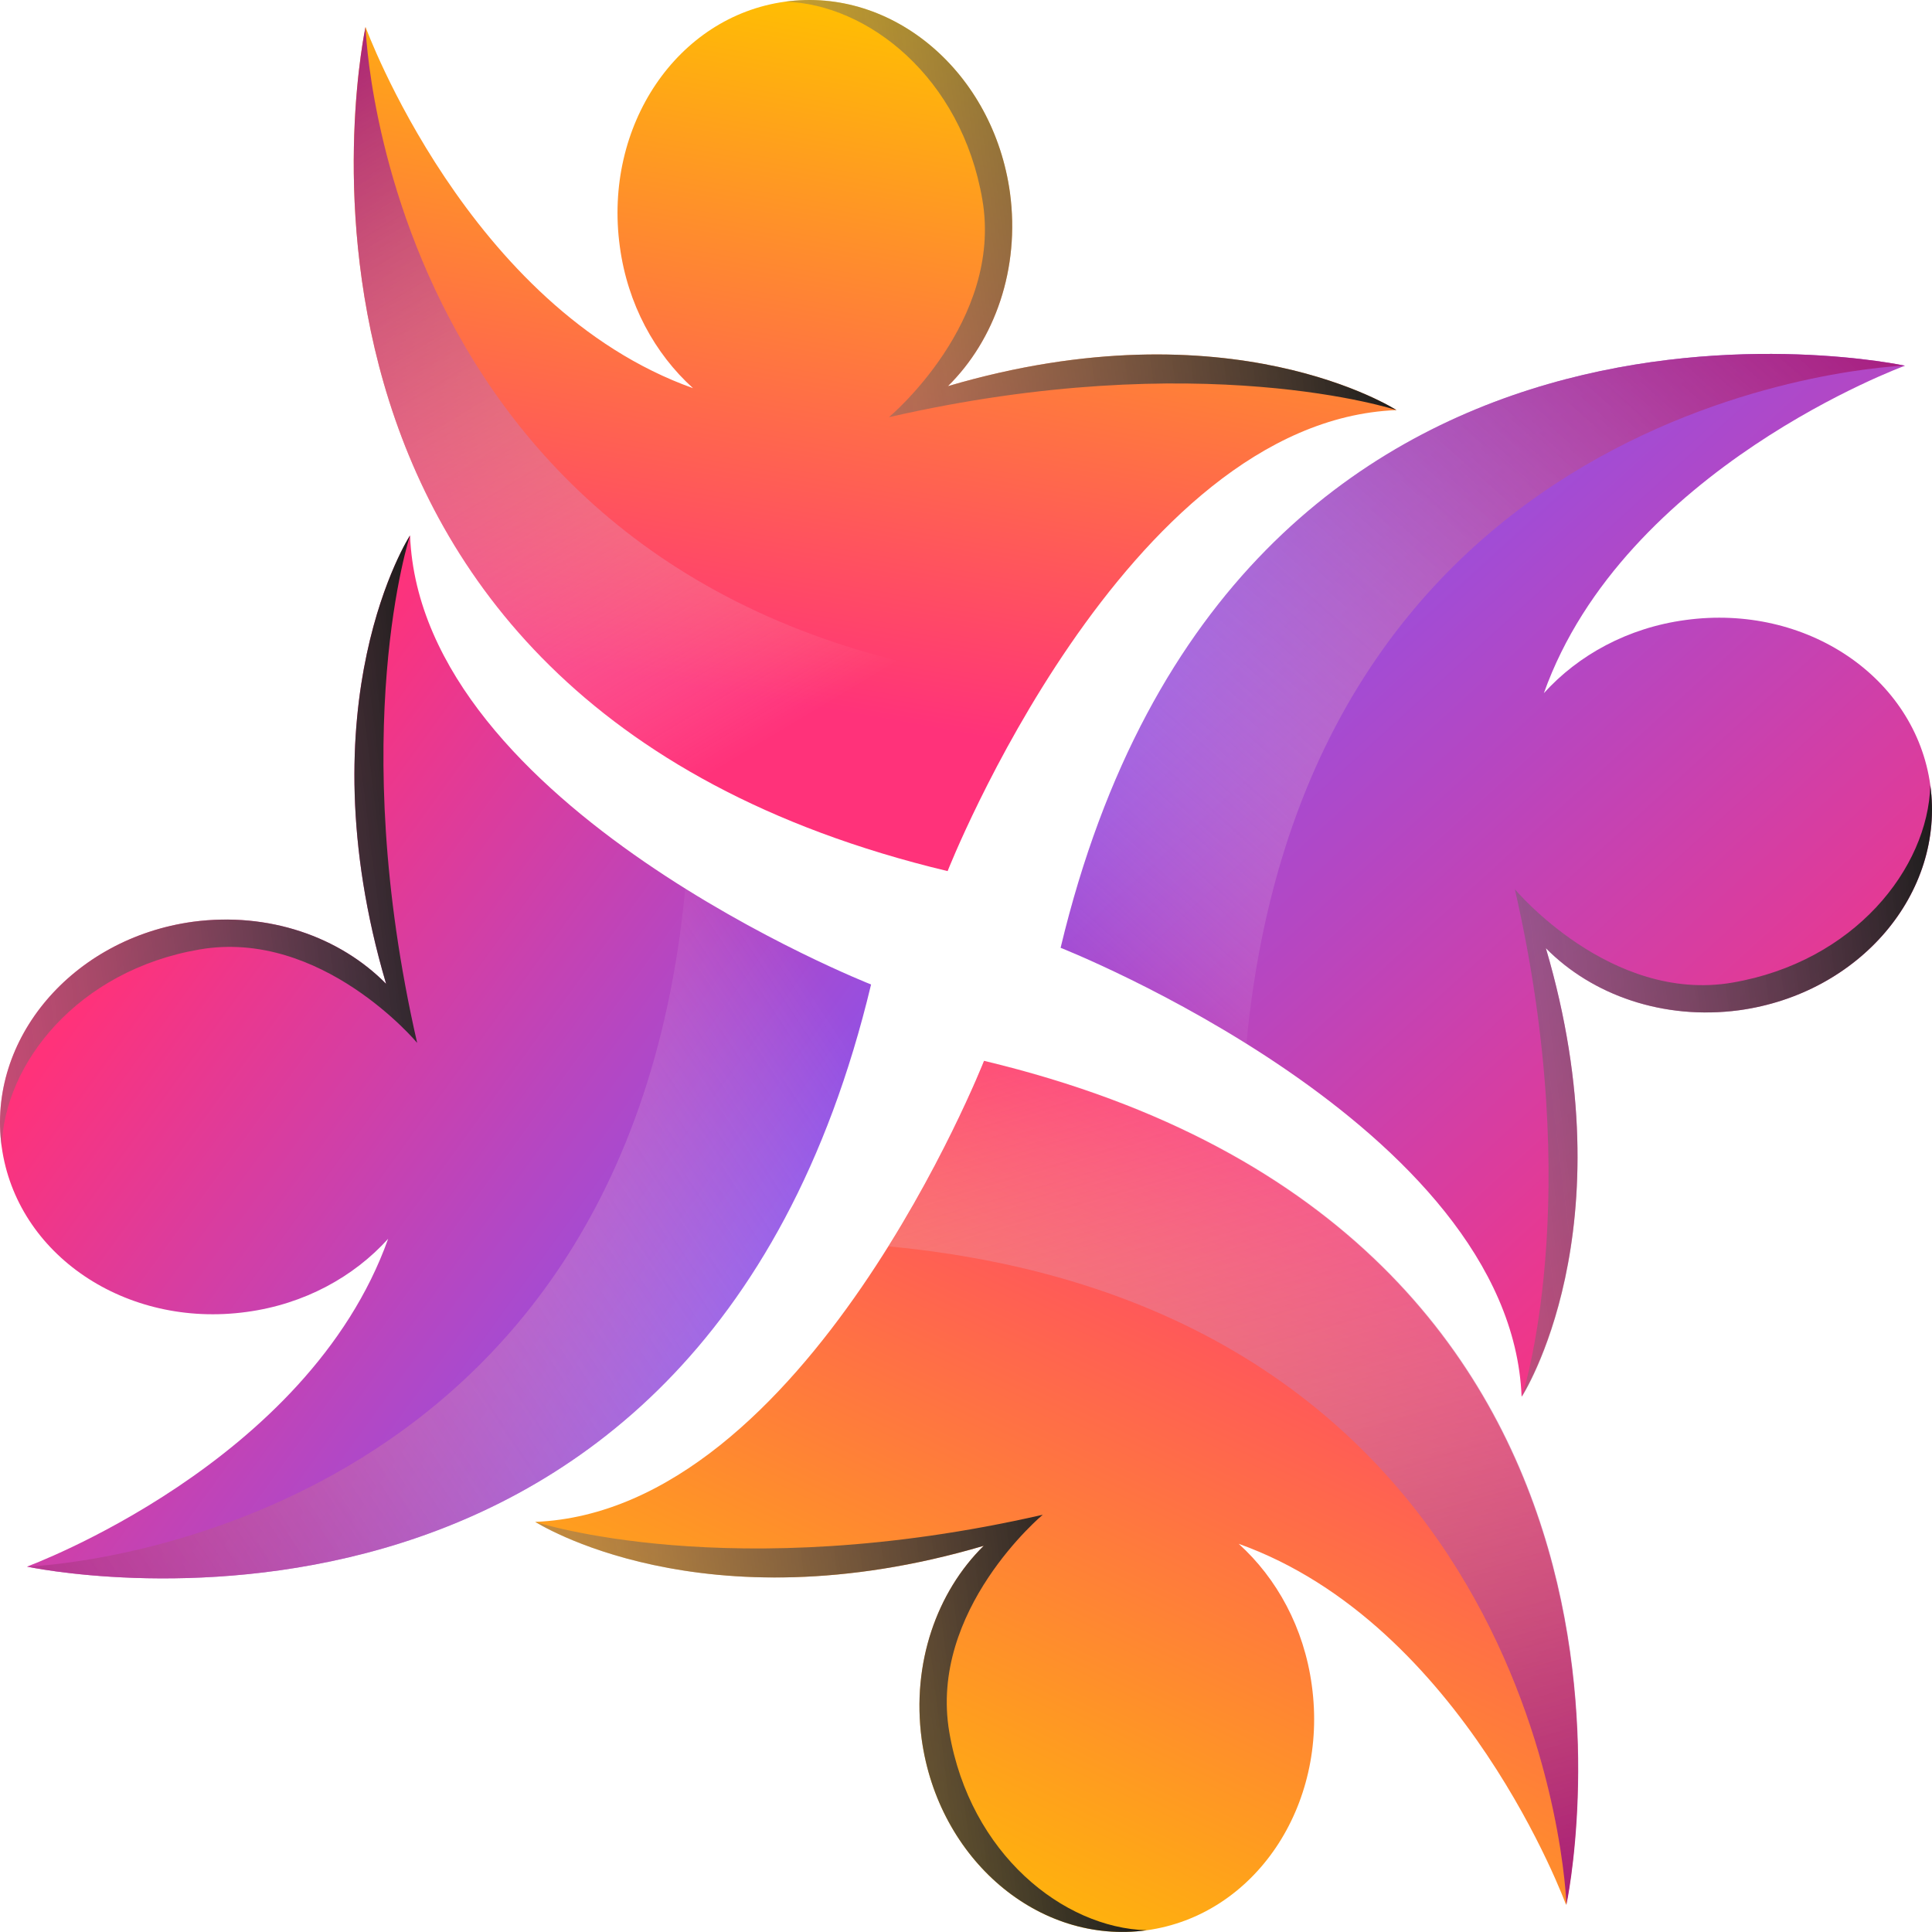 <svg width="60" height="60" viewBox="0 0 60 60" fill="none" xmlns="http://www.w3.org/2000/svg">
<path d="M48.009 29.446C49.444 30.901 51.653 31.687 54.01 31.373C57.749 30.86 60.409 27.738 59.948 24.387C59.487 21.035 56.094 18.741 52.345 19.255C50.554 19.495 49.014 20.344 47.946 21.527C50.438 14.541 59.163 11.357 59.163 11.357C59.163 11.357 38.342 6.854 32.938 29.435C32.938 29.435 46.919 34.934 47.255 43.376C47.255 43.376 50.596 38.223 48.009 29.446Z" fill="url(#paint0_linear_1204_2852)"/>
<path d="M48.008 29.448C49.443 30.903 51.653 31.689 54.01 31.375C57.748 30.861 60.409 27.74 59.948 24.389C59.875 26.965 57.591 29.866 53.8 30.516C50.009 31.165 47.045 27.615 47.045 27.615C49.265 37.313 47.265 43.378 47.265 43.378C47.265 43.378 50.595 38.224 48.008 29.448Z" fill="url(#paint1_linear_1204_2852)"/>
<path d="M59.152 11.357C59.152 11.357 38.342 6.854 32.938 29.435C32.938 29.435 35.64 30.503 38.708 32.41C40.656 11.934 59.152 11.357 59.152 11.357Z" fill="url(#paint2_linear_1204_2852)"/>
<path d="M30.55 48.007C29.094 49.441 28.309 51.651 28.623 54.008C29.136 57.747 32.257 60.407 35.608 59.947C38.96 59.486 41.254 56.092 40.74 52.343C40.499 50.552 39.651 49.012 38.468 47.944C45.453 50.437 48.637 59.161 48.637 59.161C48.637 59.161 53.141 38.35 30.56 32.945C30.56 32.945 25.062 46.928 16.621 47.263C16.621 47.252 21.773 50.594 30.55 48.007Z" fill="url(#paint3_linear_1204_2852)"/>
<path d="M30.55 48.006C29.094 49.441 28.309 51.651 28.623 54.007C29.136 57.746 32.257 60.407 35.608 59.946C33.032 59.872 30.131 57.589 29.482 53.798C28.832 50.006 32.383 47.042 32.383 47.042C22.685 49.262 16.621 47.262 16.621 47.262C16.621 47.262 21.773 50.593 30.55 48.006Z" fill="url(#paint4_linear_1204_2852)"/>
<path d="M48.647 59.151C48.647 59.151 53.151 38.34 30.571 32.935C30.571 32.935 29.502 35.638 27.596 38.707C48.071 40.655 48.647 59.151 48.647 59.151Z" fill="url(#paint5_linear_1204_2852)"/>
<path d="M11.991 30.553C10.556 29.098 8.347 28.312 5.99 28.626C2.251 29.14 -0.409 32.271 0.052 35.612C0.513 38.964 3.906 41.258 7.655 40.744C9.446 40.504 10.986 39.655 12.054 38.472C9.562 45.458 0.837 48.652 0.837 48.652C0.837 48.652 21.648 53.156 27.052 30.574C27.052 30.574 13.07 25.076 12.735 16.634C12.735 16.623 9.404 21.776 11.991 30.553Z" fill="url(#paint6_linear_1204_2852)"/>
<path d="M11.991 30.554C10.556 29.098 8.347 28.313 5.99 28.627C2.251 29.14 -0.409 32.272 0.052 35.613C0.125 33.036 2.408 30.135 6.2 29.486C9.991 28.836 12.955 32.387 12.955 32.387C10.735 22.688 12.735 16.624 12.735 16.624C12.735 16.624 9.404 21.777 11.991 30.554Z" fill="url(#paint7_linear_1204_2852)"/>
<path d="M0.837 48.652C0.837 48.652 21.648 53.156 27.052 30.574C27.052 30.574 24.35 29.506 21.281 27.6C19.343 48.076 0.837 48.652 0.837 48.652Z" fill="url(#paint8_linear_1204_2852)"/>
<path d="M29.439 11.992C30.895 10.557 31.681 8.347 31.366 5.991C30.853 2.251 27.732 -0.409 24.381 0.052C21.029 0.513 18.736 3.906 19.249 7.656C19.49 9.447 20.338 10.986 21.522 12.055C14.536 9.562 11.352 0.837 11.352 0.837C11.352 0.837 6.849 21.649 29.429 27.053C29.429 27.053 34.927 13.071 43.369 12.736C43.369 12.736 38.226 9.405 29.439 11.992Z" fill="url(#paint9_linear_1204_2852)"/>
<path d="M29.439 11.992C30.895 10.557 31.681 8.347 31.366 5.991C30.853 2.251 27.732 -0.409 24.381 0.052C26.957 0.125 29.858 2.408 30.508 6.2C31.157 9.991 27.607 12.956 27.607 12.956C37.305 10.735 43.369 12.736 43.369 12.736C43.369 12.736 38.226 9.405 29.439 11.992Z" fill="url(#paint10_linear_1204_2852)"/>
<path d="M11.352 0.837C11.352 0.837 6.849 21.648 29.429 27.053C29.429 27.053 30.497 24.351 32.403 21.282C11.928 19.344 11.352 0.837 11.352 0.837Z" fill="url(#paint11_linear_1204_2852)"/>
<defs>
<linearGradient id="paint0_linear_1204_2852" x1="40.049" y1="13.802" x2="60.101" y2="35.847" gradientUnits="userSpaceOnUse">
<stop stop-color="#8853EE"/>
<stop offset="1" stop-color="#FF327A"/>
</linearGradient>
<linearGradient id="paint1_linear_1204_2852" x1="46.193" y1="34.803" x2="61.005" y2="32.969" gradientUnits="userSpaceOnUse">
<stop stop-color="#70706E" stop-opacity="0.4"/>
<stop offset="1" stop-color="#1C1C1B"/>
</linearGradient>
<linearGradient id="paint2_linear_1204_2852" x1="34.188" y1="31.178" x2="56.598" y2="5.898" gradientUnits="userSpaceOnUse">
<stop offset="0.008" stop-color="white" stop-opacity="0"/>
<stop offset="0.136" stop-color="#EFD7E8" stop-opacity="0.13"/>
<stop offset="0.371" stop-color="#D593C0" stop-opacity="0.366"/>
<stop offset="0.583" stop-color="#C05DA1" stop-opacity="0.579"/>
<stop offset="0.765" stop-color="#B1368B" stop-opacity="0.763"/>
<stop offset="0.91" stop-color="#A71F7D" stop-opacity="0.909"/>
<stop offset="1" stop-color="#A41678"/>
</linearGradient>
<linearGradient id="paint3_linear_1204_2852" x1="41.503" y1="34.69" x2="28.944" y2="60.901" gradientUnits="userSpaceOnUse">
<stop stop-color="#FF327A"/>
<stop offset="1" stop-color="#FFC100"/>
</linearGradient>
<linearGradient id="paint4_linear_1204_2852" x1="17.54" y1="54.661" x2="34.693" y2="52.536" gradientUnits="userSpaceOnUse">
<stop stop-color="#70706E" stop-opacity="0.4"/>
<stop offset="1" stop-color="#1C1C1B"/>
</linearGradient>
<linearGradient id="paint5_linear_1204_2852" x1="33.608" y1="28.716" x2="43.157" y2="61.924" gradientUnits="userSpaceOnUse">
<stop offset="0.008" stop-color="white" stop-opacity="0"/>
<stop offset="0.136" stop-color="#EFD7E8" stop-opacity="0.13"/>
<stop offset="0.371" stop-color="#D593C0" stop-opacity="0.366"/>
<stop offset="0.583" stop-color="#C05DA1" stop-opacity="0.579"/>
<stop offset="0.765" stop-color="#B1368B" stop-opacity="0.763"/>
<stop offset="0.91" stop-color="#A71F7D" stop-opacity="0.909"/>
<stop offset="1" stop-color="#A41678"/>
</linearGradient>
<linearGradient id="paint6_linear_1204_2852" x1="21.764" y1="43.493" x2="3.289" y2="30.104" gradientUnits="userSpaceOnUse">
<stop stop-color="#8853EE"/>
<stop offset="1" stop-color="#FF327A"/>
</linearGradient>
<linearGradient id="paint7_linear_1204_2852" x1="-1.013" y1="27.039" x2="13.799" y2="25.205" gradientUnits="userSpaceOnUse">
<stop stop-color="#70706E" stop-opacity="0.4"/>
<stop offset="1" stop-color="#1C1C1B"/>
</linearGradient>
<linearGradient id="paint8_linear_1204_2852" x1="26.742" y1="31.703" x2="-6.449" y2="53.639" gradientUnits="userSpaceOnUse">
<stop offset="0.008" stop-color="white" stop-opacity="0"/>
<stop offset="0.136" stop-color="#EFD7E8" stop-opacity="0.13"/>
<stop offset="0.371" stop-color="#D593C0" stop-opacity="0.366"/>
<stop offset="0.583" stop-color="#C05DA1" stop-opacity="0.579"/>
<stop offset="0.765" stop-color="#B1368B" stop-opacity="0.763"/>
<stop offset="0.91" stop-color="#A71F7D" stop-opacity="0.909"/>
<stop offset="1" stop-color="#A41678"/>
</linearGradient>
<linearGradient id="paint9_linear_1204_2852" x1="24.661" y1="21.875" x2="28.546" y2="0.152" gradientUnits="userSpaceOnUse">
<stop stop-color="#FF327A"/>
<stop offset="1" stop-color="#FFC100"/>
</linearGradient>
<linearGradient id="paint10_linear_1204_2852" x1="25.299" y1="7.458" x2="42.452" y2="5.334" gradientUnits="userSpaceOnUse">
<stop stop-color="#70706E" stop-opacity="0.4"/>
<stop offset="1" stop-color="#1C1C1B"/>
</linearGradient>
<linearGradient id="paint11_linear_1204_2852" x1="25.229" y1="22.405" x2="11.201" y2="-1.019" gradientUnits="userSpaceOnUse">
<stop offset="0.008" stop-color="white" stop-opacity="0"/>
<stop offset="0.136" stop-color="#EFD7E8" stop-opacity="0.13"/>
<stop offset="0.371" stop-color="#D593C0" stop-opacity="0.366"/>
<stop offset="0.583" stop-color="#C05DA1" stop-opacity="0.579"/>
<stop offset="0.765" stop-color="#B1368B" stop-opacity="0.763"/>
<stop offset="0.91" stop-color="#A71F7D" stop-opacity="0.909"/>
<stop offset="1" stop-color="#A41678"/>
</linearGradient>
</defs>
</svg>
